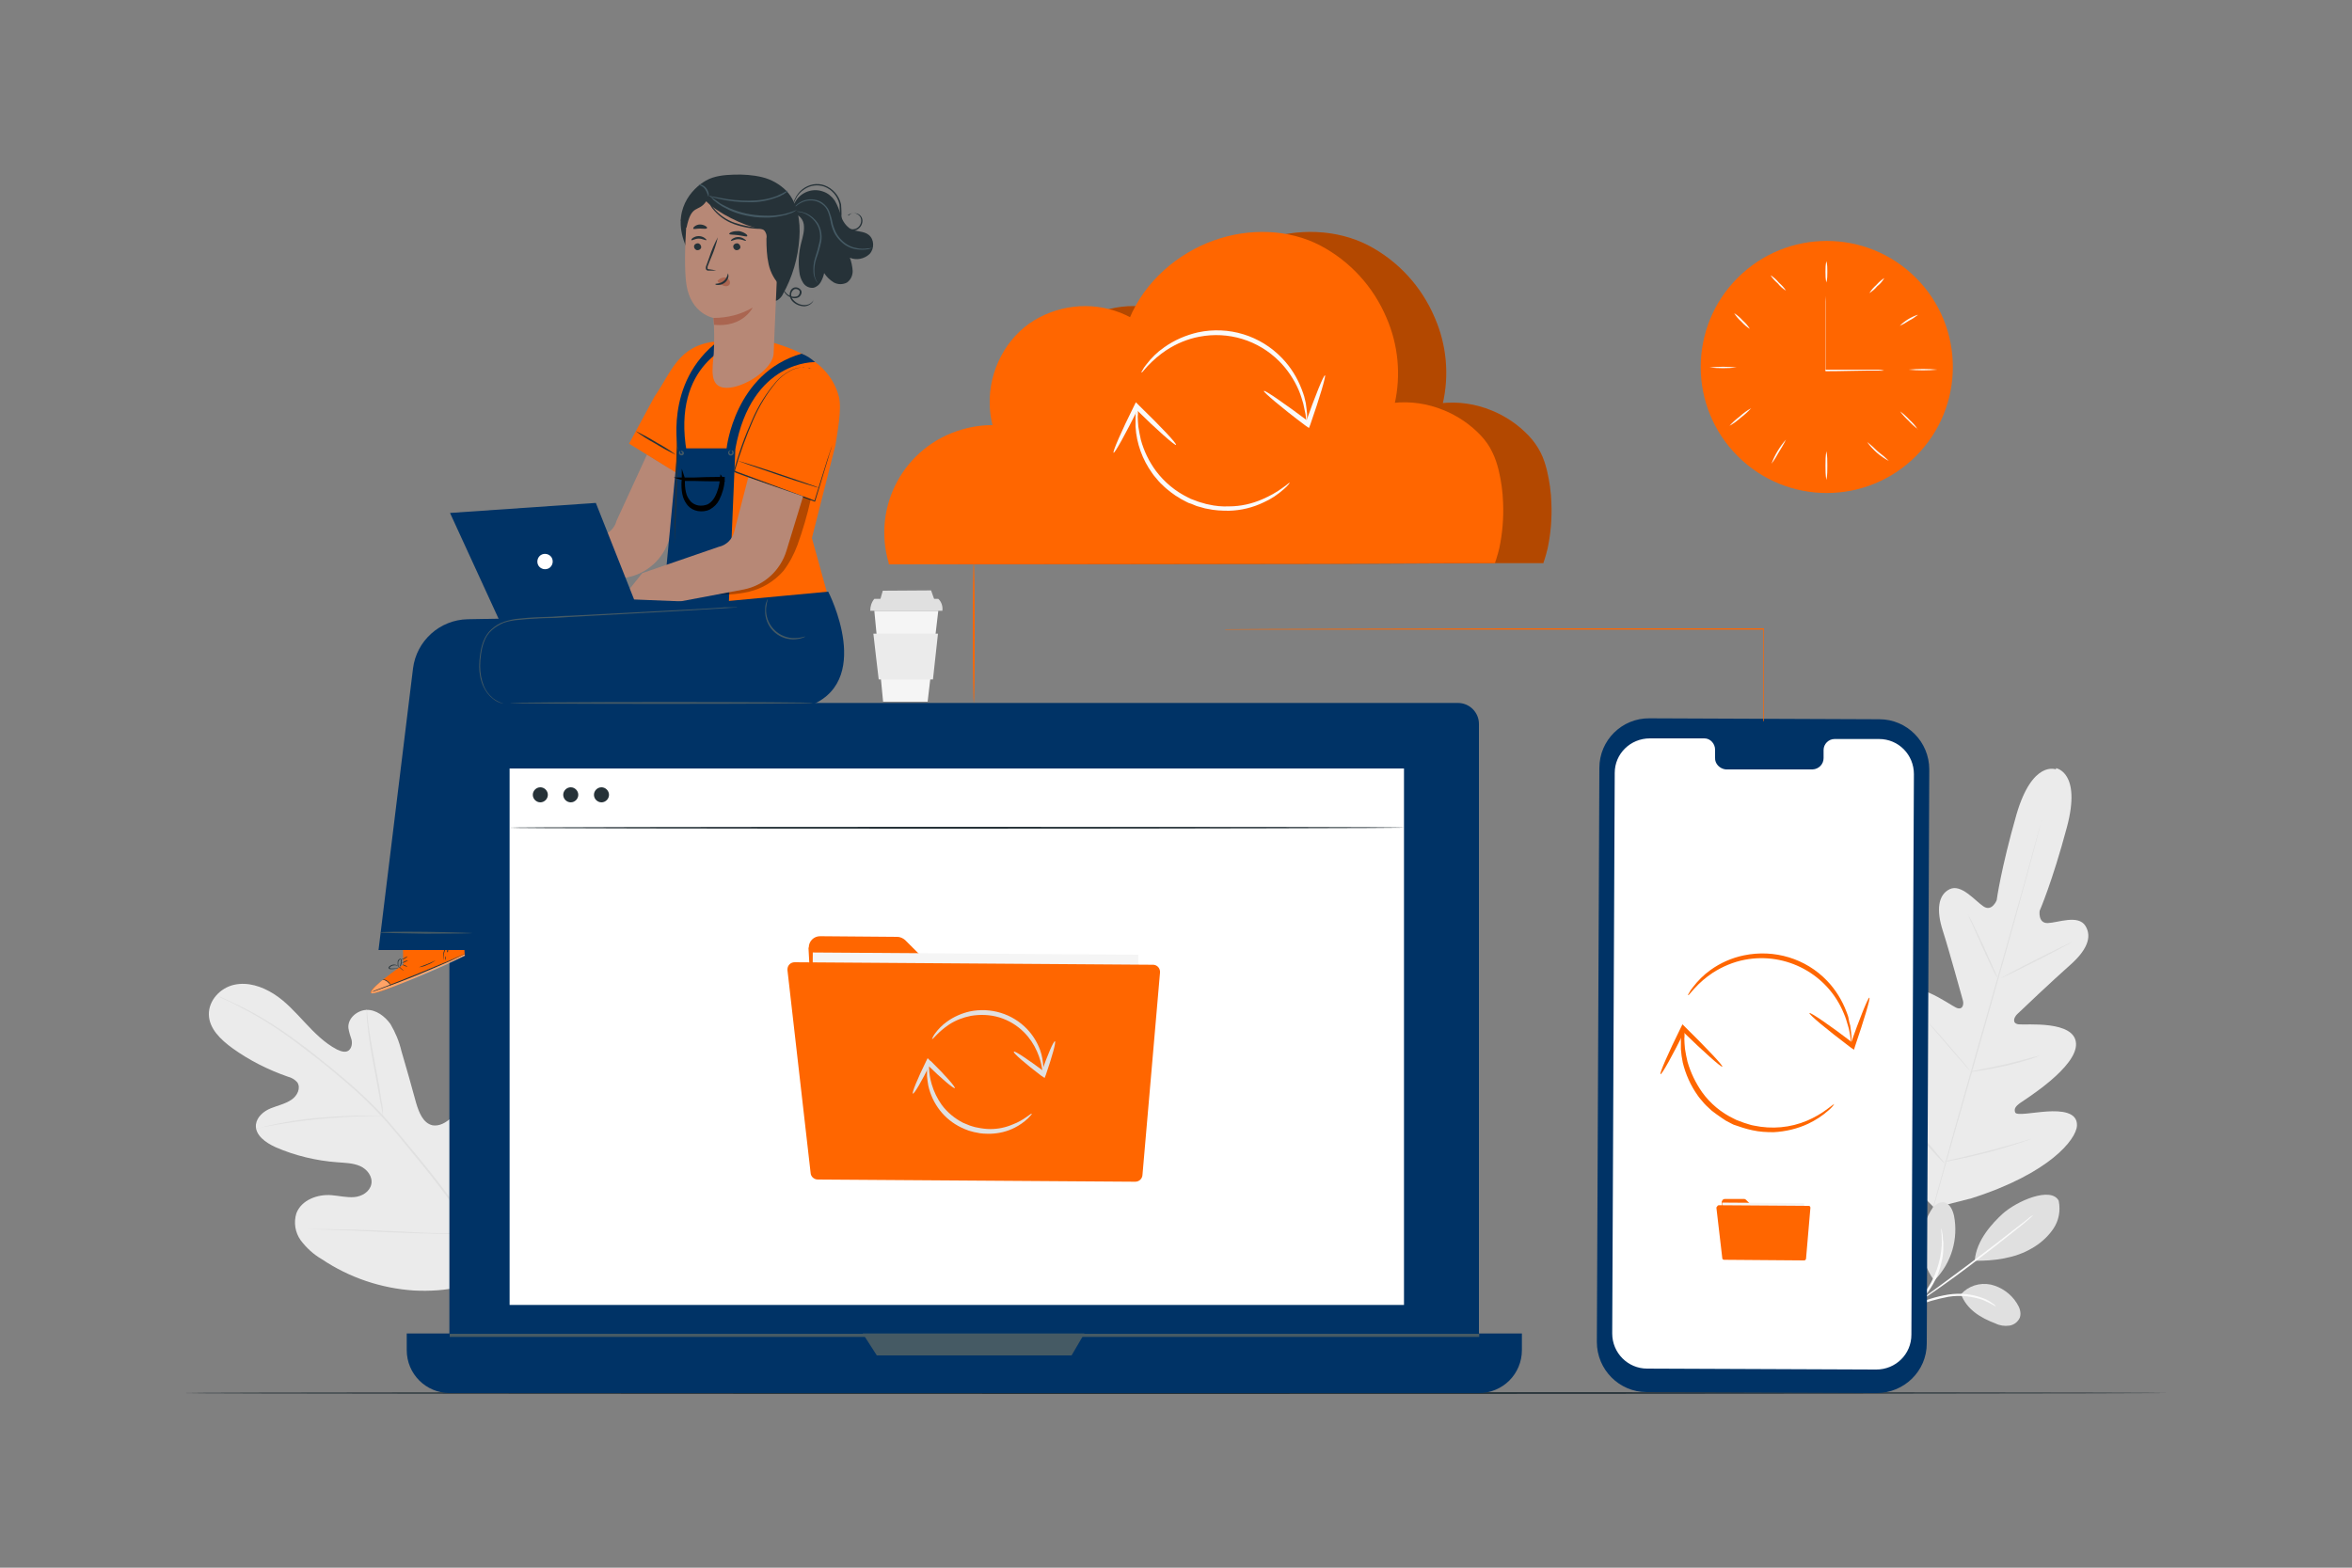 <?xml version="1.0" encoding="UTF-8"?>
<svg id="Layer_1" xmlns="http://www.w3.org/2000/svg" version="1.1" viewBox="0 0 750 500">
  <rect x="0" y="0" width="750" height="500" fill="#808080" stroke="none"/>
  <!-- Generator: Adobe Illustrator 29.1.0, SVG Export Plug-In . SVG Version: 2.1.0 Build 142)  -->
  <defs>
    <style>
      .st0 {
        stroke: #000;
        stroke-miterlimit: 10;
      }

      .st0, .st1 {
        fill: #036;
      }

      .st2 {
        fill: #e0e0e0;
      }

      .st3 {
        fill: #aa6550;
      }

      .st4 {
        fill: #b78876;
      }

      .st5 {
        fill: #ebebeb;
      }

      .st6 {
        fill: #263238;
      }

      .st7 {
        fill: #fff;
      }

      .st8 {
        fill: #f60;
      }

      .st9 {
        fill: #fafafa;
      }

      .st10 {
        opacity: .4;
      }

      .st11 {
        opacity: .3;
      }

      .st12 {
        fill: #f5f5f5;
      }

      .st13 {
        fill: #455a64;
      }
    </style>
  </defs>
  <g id="freepik--background-complete--inject-74">
    <path class="st5" d="M655.6,245.4s-7.5-3.1-12.6,14.4c-5,17.5-6.3,27.3-6.3,27.3,0,0-1.5,3.8-4.2,2s-7.1-7.3-10.8-5.5-4.3,6.7-2.2,13.2,6,20.9,6.4,22.2,0,3.3-2.1,2.4-14.7-10.4-18.8-4.2,4.5,23.4,5.5,25.3.7,2.8-.2,3.5-4.8-2.9-8.5-5.5-8.4-4.9-10.5-1.1-.3,17.6,16.9,37.2l8.6,8.6,11.8-3c24.9-7.9,33.5-18.8,33.7-23.2s-5.1-4.8-9.6-4.5-9.7,1.4-10.1.3,0-1.9,1.7-3.1,18.1-11.4,17.7-18.9-16.1-5.8-18.3-6.1-1.5-2.2-.5-3.2,11.8-11.2,16.9-15.7,7.2-8.8,4.9-12.5-8.8-1-12-.9-2.6-3.9-2.6-3.9c0,0,4-9.1,8.7-26.7s-3.5-18.8-3.5-18.8"/>
    <path class="st2" d="M651.1,261.1s0,.1,0,.4-.2.6-.3,1.1c-.2,1-.6,2.4-1.1,4.2-.9,3.6-2.3,8.9-4.1,15.3-3.5,12.9-8.5,30.8-14.1,50.4s-10.7,37.5-14.3,50.4c-1.8,6.5-3.2,11.7-4.2,15.3-.5,1.8-.9,3.2-1.2,4.1-.1.5-.2.8-.3,1.1v.4c-.1,0-.1-.1,0-.4s.2-.6.3-1.1c.2-1,.6-2.4,1.1-4.2.9-3.6,2.3-8.9,4.1-15.3,3.5-12.9,8.5-30.8,14.1-50.4s10.7-37.5,14.3-50.4c1.8-6.5,3.2-11.7,4.2-15.3l1.2-4.1c.1-.5.2-.8.3-1.1v-.4Z"/>
    <path class="st2" d="M627.5,291.8c.2.2.3.5.5.7.3.5.7,1.2,1.1,2.1.9,1.8,2.1,4.3,3.4,7.1l3.2,7.2,1,2.2c.1.3.3.5.3.8-.2-.2-.3-.5-.5-.7-.3-.5-.7-1.2-1.1-2.1-.9-1.8-2-4.3-3.3-7.1l-3.2-7.2-1-2.2c-.1-.3-.2-.5-.3-.8Z"/>
    <path class="st2" d="M638,312c0-.1,5-2.8,11.3-6s11.5-5.7,11.5-5.6-5,2.8-11.3,6-11.5,5.7-11.5,5.6Z"/>
    <path class="st2" d="M628.1,341.8c.3-.1.6-.2.9-.2l2.4-.5c2-.4,4.8-.9,7.8-1.6s5.8-1.4,7.8-2l2.3-.6c.3,0,.6-.2.9-.2-.3.1-.5.3-.8.4-.5.2-1.3.5-2.3.8-2,.6-4.7,1.4-7.8,2.1s-5.9,1.2-7.9,1.5c-1,.1-1.8.3-2.4.3-.3,0-.6,0-.9,0Z"/>
    <path class="st2" d="M614.5,325.7c.2.2.4.4.6.6.4.4.9,1,1.5,1.6,1.3,1.4,3,3.4,4.9,5.6s3.6,4.2,4.8,5.6c.6.7,1.1,1.3,1.4,1.7s.5.7.5.7c-.2-.2-.4-.4-.6-.6-.4-.4-.9-1-1.5-1.7-1.3-1.4-3-3.4-4.9-5.6s-3.6-4.2-4.8-5.6c-.6-.7-1.1-1.3-1.4-1.8-.2-.2-.3-.4-.5-.7Z"/>
    <path class="st2" d="M602.4,350.9c.3.2.5.5.8.7l2,2.1c1.6,1.8,3.9,4.3,6.3,7.1s4.7,5.3,6.2,7.2l1.8,2.2c.2.3.5.5.6.9-.3-.2-.5-.5-.8-.7l-2-2.1c-1.6-1.8-3.9-4.3-6.3-7.1s-4.7-5.3-6.2-7.2l-1.8-2.2c-.2-.3-.5-.5-.7-.9Z"/>
    <path class="st2" d="M619.9,370.5c.4-.1.7-.2,1.1-.3l3-.7c2.5-.6,6-1.4,9.9-2.4s7.3-2,9.8-2.7l3-.9c.4-.1.7-.2,1.1-.3-.3.2-.7.3-1,.4-.7.2-1.7.6-2.9,1-2.5.8-5.9,1.9-9.8,2.9s-7.4,1.8-9.9,2.3c-1.3.2-2.3.5-3,.6-.4,0-.8.1-1.2.1Z"/>
    <path class="st2" d="M625.3,412.8c2.4-2.7,6-3.8,9.5-3.1,3.4.8,6.4,2.9,8.3,5.9.9,1.4,1.5,3,1,4.6-.6,1.4-1.9,2.4-3.4,2.6-1.5.2-3,0-4.4-.7-4.8-1.8-9.2-4.5-11-9.4"/>
    <path class="st2" d="M617.1,408.1c5.2-5.4,7.4-13,6-20.3-.4-1.8-1.3-3.9-3.1-4.3s-3.5,1.2-4.4,2.8c-4.1,6.9-3.7,15.5,1.1,22"/>
    <path class="st2" d="M656.5,383.1c.6,3.1,0,6.3-1.8,8.9-1.8,2.6-4.2,4.7-6.9,6.2-5.2,3.1-12.1,4-18.1,3.9.5-6.7,5.9-12.2,8.8-14.9,4.6-4.2,15.6-8.9,18-4.2"/>
    <path class="st9" d="M607.7,417.9c.8-.6,1.7-1.1,2.6-1.6,3.4-1.6,7.1-2.8,10.9-3.4,3.8-.6,7.7-.2,11.3,1.2,1.1.4,2.1,1,3,1.7.4.2.7.5.9.9-1.3-.8-2.7-1.5-4.1-2.1-3.5-1.2-7.3-1.6-11-1-3.7.7-7.3,1.7-10.8,3.2"/>
    <path class="st9" d="M607.6,418l4.6-3.3c3.9-2.8,9.2-6.7,15.1-11.1s11.1-8.4,14.9-11.4l4.5-3.5c.5-.5,1.1-.9,1.7-1.2-.5.5-1,1-1.5,1.4-1,.9-2.5,2.1-4.4,3.6-3.7,3-9,7.1-14.8,11.5s-11.3,8.2-15.3,10.9c-2,1.4-3.6,2.4-4.7,3.2"/>
    <path class="st9" d="M619,391.8c.2.4.3.8.3,1.2.1.5.2.9.2,1.4,0,.6.1,1.3.2,1.9,0,1.6,0,3.3-.3,4.9-.4,2-.9,3.9-1.7,5.8-.8,1.8-1.8,3.6-3,5.2-1,1.3-2.1,2.5-3.3,3.6-.5.4-.9.8-1.5,1.2-.4.3-.8.6-1.2.8-.7.4-1,.3-1,.3,1.1-.8,2.2-1.7,3.3-2.7,1.1-1.1,2.2-2.4,3.1-3.7,2.3-3.2,3.8-6.9,4.6-10.8.3-1.6.5-3.2.5-4.8,0-2.7-.3-4.4-.2-4.5Z"/>
    <path class="st5" d="M159.8,403.9c12.2-15.2,9.9-36.2,4-53.9-1-3-1.6-6.2-3.8-8.4s-6-3-8.3-1c-1.9,1.7-2.1,4.6-2.7,7.1-.8,3.3-2.6,6.4-5.1,8.8-1.6,1.5-3.8,2.8-6,2.4-3-.7-4.3-4.1-5.2-7.1-1.5-5.6-3.1-11.1-4.7-16.6-.7-3-1.9-5.9-3.5-8.6-1.8-2.5-4.6-4.6-7.6-4.5s-6.1,2.7-5.8,5.8c.2,1.3.6,2.5,1,3.7.3,1.3,0,2.8-1,3.5s-2.5.2-3.7-.4c-4-2.1-7.2-5.4-10.2-8.6s-6.1-6.7-9.9-9.1-8.3-3.9-12.7-2.9-8.1,5-8,9.5,3.8,8,7.5,10.7c5.4,3.9,11.4,6.9,17.7,9.1,1.2.3,2.2.9,3,1.8,1.2,1.8,0,4.3-1.8,5.5-2,1.4-4.5,1.9-6.7,2.8s-4.4,2.7-4.7,5.2c-.3,3.4,3.2,5.8,6.3,7.2,6.2,2.7,12.9,4.3,19.7,4.8,2.4.2,4.9.2,7.2,1.2s4.1,3.4,3.6,5.8-3,3.9-5.4,4.1-4.8-.4-7.2-.6c-4.5-.4-9.7,1.5-11.3,5.8-.9,2.9-.4,6.1,1.4,8.6,1.8,2.4,4.1,4.5,6.7,6,8.8,5.9,18.9,9.3,29.4,10,10.4.5,19.5-1.2,27.9-7.4"/>
    <path class="st2" d="M69.8,317.9l.4.2,1.1.5c1,.5,2.4,1.1,4.3,2.1,5.2,2.6,10.2,5.6,14.9,8.9,3,2.1,6.2,4.6,9.6,7.2s7,5.6,10.7,8.8c3.9,3.3,7.5,6.8,11,10.6,1.8,1.9,3.5,4,5.3,6.1l5.3,6.5c6.8,8.1,13.1,16.7,19,25.5,4.7,7.3,8.8,14.9,12.1,23,2.2,5.4,4,11,5.2,16.7.4,2,.7,3.6.9,4.7,0,.5.2.9.2,1.2,0,.1,0,.3,0,.4,0-.1,0-.3,0-.4,0-.3,0-.7-.1-1.2-.1-1.1-.4-2.7-.8-4.7-1.2-5.7-2.8-11.4-5-16.8-3.3-8.1-7.3-15.8-12-23.1-5.8-8.9-12.2-17.4-19-25.6l-5.4-6.5c-1.8-2.1-3.5-4.2-5.3-6.2-3.5-3.7-7.2-7.3-11.1-10.6-3.7-3.2-7.3-6.1-10.7-8.8s-6.7-5.1-9.7-7.2c-4.8-3.3-9.8-6.3-15.1-8.8-1.9-.9-3.3-1.5-4.3-2l-1.1-.5c-.1,0-.3,0-.4-.1Z"/>
    <path class="st2" d="M122.1,355.9c0-.5,0-.9,0-1.4,0-.9-.2-2.1-.5-3.7-.4-3.1-1.2-7.3-2.1-12s-1.6-8.9-2-12c-.2-1.5-.3-2.8-.4-3.6,0-.5,0-.9-.2-1.3,0,.4,0,.9,0,1.4,0,.9.1,2.1.3,3.7.3,3.1.9,7.4,1.8,12s1.6,8.8,2.2,12c.3,1.4.5,2.7.7,3.6,0,.5.2.9.3,1.3Z"/>
    <path class="st2" d="M81.8,359.9c.5,0,1.1-.1,1.6-.3,1-.2,2.5-.5,4.3-.8,3.6-.6,8.6-1.4,14.2-1.9s10.6-.8,14.3-.9c1.8,0,3.3,0,4.3,0,.5,0,1.1,0,1.6,0-.5,0-1.1-.1-1.6-.1-1,0-2.5-.1-4.4-.1-3.7,0-8.8.2-14.4.7-4.8.4-9.5,1.1-14.2,2.1-1.8.4-3.3.7-4.2,1-.5.1-1,.3-1.5.5Z"/>
    <path class="st2" d="M151.2,393.5c0-.2.1-.4.1-.5,0-.4.1-1,.2-1.6.2-1.4.5-3.4.7-5.8.6-4.9,1.1-11.7,1.7-19.3s1-14.4,1.5-19.3c.2-2.4.4-4.4.6-5.8v-1.6c.2-.2.2-.4.1-.6,0,.2-.1.4-.1.5,0,.4-.1.9-.2,1.6-.2,1.4-.5,3.4-.7,5.8-.6,4.9-1.1,11.7-1.6,19.3s-1,14.4-1.5,19.3l-.6,5.8c0,.6-.1,1.2-.1,1.6,0,.2,0,.4,0,.6Z"/>
    <path class="st2" d="M95.6,392c.2,0,.4,0,.6,0h1.6c0,0,6,.2,6,.2,5,.1,12,.4,19.6.8,7.6.3,14.6.5,19.7.6h7.6c.2,0,.4,0,.6,0-.2,0-.4,0-.6,0h-1.6c0,0-5.9-.2-5.9-.2-5-.1-12-.4-19.7-.8s-14.6-.5-19.7-.6h-7.6c-.2,0-.4,0-.6,0Z"/>
    <polygon class="st12" points="278.8 194.8 281.6 223.8 295.8 223.8 299.2 194.8 278.8 194.8"/>
    <path class="st2" d="M278.8,191c-.9,1.1-1.3,2.4-1.3,3.8h23c.2-1.4-.3-2.9-1.3-3.8h-20.3Z"/>
    <polygon class="st2" points="281.5 188.4 280.7 191.2 298 191.4 296.9 188.3 281.5 188.4"/>
    <path class="st5" d="M278.5,202.1c0,.3,1.7,14.6,1.7,14.6h17.3l1.6-14.6h-20.6Z"/>
  </g>
  <g id="freepik--Floor--inject-74">
    <path class="st6" d="M691.5,444.3c0,.1-141.7.3-316.5.3s-316.5-.1-316.5-.3,141.7-.3,316.5-.3,316.5.1,316.5.3Z"/>
  </g>
  <g id="freepik--Clock--inject-74">
    <circle class="st8" cx="582.5" cy="117" r="40.2" transform="translate(87.9 446.2) rotate(-45)"/>
    <path class="st9" d="M600.8,118.2c-.5,0-.9.1-1.4,0h-3.9c-3.3,0-8,.2-13.2.2h-.2v-2.9c0-5.8,0-11.1,0-14.9,0-1.8,0-3.4,0-4.5,0-.6,0-1.1,0-1.7,0,.5.1,1.1.1,1.7,0,1.2,0,2.7,0,4.5,0,3.8,0,9.1,0,14.9v2.6l-.3-.2c5.2,0,9.8,0,13.2,0h3.9c.5,0,.9.1,1.4.2Z"/>
    <path class="st9" d="M582.4,83.3c.3,1.1.3,2.2.3,3.4,0,1.1,0,2.3-.3,3.4-.3-1.1-.3-2.2-.3-3.4,0-1.1,0-2.3.3-3.4Z"/>
    <path class="st9" d="M600.8,88.8c-.6,1-1.3,1.8-2.2,2.5-.7.9-1.6,1.6-2.5,2.2.6-1,1.3-1.8,2.2-2.6.7-.8,1.6-1.6,2.5-2.2Z"/>
    <path class="st9" d="M611.5,100.5c-.9.7-1.8,1.3-2.8,1.8-.9.6-1.9,1.2-2.9,1.6,1.6-1.6,3.6-2.8,5.7-3.5Z"/>
    <path class="st9" d="M617.8,117.9c-3.1.3-6.2.3-9.2,0,3.1-.3,6.2-.3,9.2,0Z"/>
    <path class="st9" d="M553.8,117.2c-2.9.3-5.8.3-8.7,0,2.9-.3,5.8-.3,8.7,0Z"/>
    <path class="st9" d="M558.4,130.2c-1,1.1-2.1,2.1-3.3,3-1.1,1-2.3,1.9-3.6,2.6,1-1.1,2.1-2.1,3.3-3,1.1-1,2.3-1.9,3.6-2.6Z"/>
    <path class="st9" d="M569.5,140.2c-.6,1.3-1.4,2.6-2.2,3.9-.7,1.3-1.5,2.6-2.4,3.8,1-2.8,2.6-5.4,4.6-7.7h0Z"/>
    <path class="st9" d="M582.4,153.1c-.3-1.5-.3-3.1-.3-4.6,0-1.5,0-3.1.3-4.6.3,1.5.3,3.1.3,4.6,0,1.5,0,3.1-.3,4.6Z"/>
    <path class="st9" d="M602.3,147c-2.7-1.4-5.1-3.5-6.9-6,1.2.9,2.3,1.9,3.4,3,1.2.9,2.4,1.9,3.5,3Z"/>
    <path class="st9" d="M611.6,136.9c-1.1-.8-2.1-1.7-3-2.7-1-.9-1.9-1.9-2.7-3,1.1.8,2.1,1.7,3,2.7,1,.9,1.9,1.9,2.6,3Z"/>
    <path class="st9" d="M558,104.9c-1-.6-1.9-1.4-2.7-2.3-.9-.8-1.7-1.7-2.3-2.7,1,.6,1.9,1.4,2.7,2.3.9.8,1.7,1.7,2.3,2.7Z"/>
    <path class="st9" d="M569.5,92.7c-1-.6-1.9-1.4-2.6-2.3-.9-.8-1.7-1.6-2.3-2.6,1,.6,1.9,1.4,2.6,2.3.9.8,1.7,1.6,2.3,2.6Z"/>
  </g>
  <g id="freepik--Mobile--inject-74">
    <path class="st1" d="M598.4,444.3l-73.3-.3c-8.8,0-15.9-7.2-15.9-16,0,0,0,0,0,0l.8-183.1c0-8.8,7.2-15.9,16-15.8l73.3.3c8.8,0,15.9,7.2,15.9,16,0,0,0,0,0,0l-.8,183.1c0,8.8-7.2,15.8-16,15.8Z"/>
    <path class="st7" d="M599.2,235.7h-14.2c-1.9,0-3.5,1.6-3.5,3.5v2.6c0,1.9-1.5,3.5-3.5,3.6h-27.7c-1.9-.2-3.5-1.8-3.4-3.7v-2.6c0-1.9-1.5-3.6-3.4-3.6h-17.4c-6.2,0-11.2,4.9-11.2,11,0,0,0,0,0,0l-.8,178.8c0,6.2,5,11.2,11.1,11.2l73.1.3c6.2,0,11.2-4.9,11.2-11.1,0,0,0,0,0,0l.8-178.8c0-6.2-4.9-11.2-11.1-11.2h0Z"/>
    <path class="st8" d="M549,383.2l.7,13.3c0,.5.4.9.9.9l23.9.2c.5,0,.9-.4.9-.9,0,0,0,0,0,0v-10.3c0-.5-.3-.9-.8-.9h-14.7c-.2,0-.5-.1-.6-.3l-2.5-2.5c-.2-.2-.4-.3-.6-.3h-6.2c-.5,0-.9.4-.9.8,0,0,0,0,0,0Z"/>
    <rect class="st12" x="554.6" y="378.5" width="15.6" height="26.1" transform="translate(166.7 951.1) rotate(-89.6)"/>
    <path class="st8" d="M547.3,385l1.9,16.3c0,.3.3.5.6.5l25.5.2c.3,0,.5-.2.6-.5l1.4-16.3c0-.3-.2-.6-.5-.6,0,0,0,0,0,0l-28.7-.2c-.3,0-.6.3-.6.6,0,0,0,0,0,0Z"/>
    <path class="st8" d="M590.5,333.2c-.3-.9-.4-1.9-.5-2.8-.2-.9-.3-2-.7-3.2l-.6-2c-.2-.7-.5-1.4-.8-2.1-5.1-12.4-18.3-19.5-31.5-17-3.7.7-7.2,2.2-10.3,4.2-2.1,1.4-4.1,3.1-5.8,5-.6.7-1.1,1.2-1.4,1.6s-.5.5-.6.5,0-.3.3-.7c.3-.6.7-1.2,1.2-1.8,1.6-2.1,3.5-4,5.6-5.5,3.2-2.3,6.8-3.9,10.7-4.7,9.7-2,19.7,1,26.5,8.1,2.7,2.8,4.8,6.2,6.2,9.9.3.8.6,1.5.7,2.3s.3,1.4.5,2.1c.2,1.3.3,2.4.4,3.4,0,1,0,1.9-.2,2.9Z"/>
    <path class="st8" d="M577,323.1c.3-.3,6.5,3.9,13.8,9.5l.4.3-1.2.4c3-8.5,5.7-15.2,6.1-15.1s-1.7,7.1-4.6,15.6l-.3,1-.9-.6-.4-.3c-7.4-5.6-13.2-10.4-12.9-10.8Z"/>
    <path class="st8" d="M537,328.5c.2.9.2,1.8.1,2.8,0,.9.1,2,.2,3.2.2,1.4.5,2.8.8,4.1,1,3.5,2.6,6.8,4.7,9.8,2.6,3.6,6.1,6.5,10.1,8.4l.8.4.8.3,1.6.6c.5.2,1.1.3,1.6.5.5.2,1.1.3,1.6.4,5.7,1.2,11.6.7,17-1.6,2.3-1,4.4-2.2,6.4-3.7.7-.5,1.2-.9,1.6-1.2s.6-.4.6-.4-.1.2-.4.6c-.4.5-.9,1-1.5,1.5-1.9,1.7-4.1,3.1-6.4,4.2-3.4,1.6-7.2,2.5-11,2.7-2.3,0-4.5-.1-6.7-.6-.6-.1-1.2-.3-1.7-.4-.6-.2-1.2-.3-1.7-.5l-1.8-.6-.9-.3-.8-.4-1.7-.9c-.5-.3-1-.7-1.5-1-1-.7-2-1.4-2.9-2.1-.5-.4-.8-.8-1.3-1.2s-.8-.8-1.2-1.2l-1.1-1.3-.5-.6-.5-.7c-2.2-3.1-3.8-6.7-4.7-10.4-.3-1.4-.5-2.9-.6-4.3v-3.3c0-.9.3-1.9.6-2.8Z"/>
    <path class="st8" d="M549.2,340.2c-.3.3-5.9-4.7-12.6-11.2l-.4-.4,1.2-.2c-4,8.1-7.5,14.4-7.9,14.2s2.5-6.8,6.5-14.9l.5-1,.8.8.4.4c6.6,6.5,11.8,12,11.5,12.3Z"/>
  </g>
  <g id="freepik--Computer--inject-74">
    <path class="st1" d="M151.1,224.2h313.8c3.7,0,6.7,3,6.7,6.7v195.8c0,8-6.5,14.6-14.6,14.6H157.9c-8,0-14.6-6.5-14.6-14.6h0v-194.8c0-4.3,3.5-7.8,7.7-7.8h0Z"/>
    <path class="st1" d="M129.6,425.3h355.7v5.3c0,7.6-6.1,13.7-13.7,13.7H143.4c-7.6,0-13.7-6.1-13.7-13.7h0v-5.3h0Z"/>
    <rect class="st1" x="152.2" y="232.9" width="309.8" height="183.3"/>
    <polygon class="st13" points="275.1 425.3 279.6 432.3 341.7 432.3 345.8 425.3 275.1 425.3"/>
    <rect class="st7" x="162.5" y="245.1" width="285.2" height="171.1"/>
    <path class="st6" d="M174.7,253.5c0,1.3-1.1,2.4-2.4,2.4s-2.4-1.1-2.4-2.4,1.1-2.4,2.4-2.4c0,0,0,0,0,0,1.3,0,2.4,1.1,2.4,2.4Z"/>
    <path class="st6" d="M184.4,253.5c0,1.3-1.1,2.4-2.4,2.4s-2.4-1.1-2.4-2.4,1.1-2.4,2.4-2.4h0c1.3,0,2.4,1.1,2.4,2.4Z"/>
    <path class="st6" d="M194.2,253.5c0,1.3-1.1,2.4-2.4,2.4s-2.4-1.1-2.4-2.4,1.1-2.4,2.4-2.4c0,0,0,0,0,0,1.3,0,2.4,1.1,2.4,2.4Z"/>
    <path class="st6" d="M447.7,264c0,.1-63.9.3-142.6.3s-142.6-.1-142.6-.3,63.8-.3,142.6-.3,142.6,0,142.6.3Z"/>
    <rect class="st13" x="143.4" y="425.4" width="328.3" height="1"/>
    <path class="st8" d="M257.8,302.2l2.9,52.8c.1,1.9,1.6,3.4,3.5,3.4l95,.7c2,0,3.6-1.6,3.6-3.5l.3-41.1c0-2-1.6-3.6-3.5-3.6,0,0,0,0,0,0h-58.4c-.9,0-1.8-.4-2.5-1l-10.1-10.1c-.7-.6-1.6-1-2.5-1l-24.6-.2c-2,0-3.6,1.6-3.6,3.6,0,0,0,0,0,.1Z"/>
    <rect class="st12" x="280" y="283.3" width="62" height="103.8" transform="translate(-26.5 643.8) rotate(-89.6)"/>
    <path class="st8" d="M251.1,309.4l7.4,64.8c.1,1.1,1.1,2,2.3,2l101.2.7c1.2,0,2.2-.9,2.3-2.1l5.6-64.6c.1-1.3-.8-2.4-2.1-2.5,0,0-.1,0-.2,0l-114.2-.8c-1.3,0-2.3,1-2.3,2.3,0,.1,0,.2,0,.3Z"/>
    <path class="st2" d="M332.6,342.3c-.3,0-.1-2.8-1.9-6.9-1-2.3-2.4-4.4-4.2-6.2-2.2-2.2-4.9-3.8-7.8-4.7-3-.9-6.1-1-9.1-.5-2.5.5-4.9,1.4-7,2.8-3.6,2.4-5.1,4.8-5.4,4.6,0,0,.2-.7.9-1.7,1.1-1.5,2.4-2.8,3.8-3.8,2.2-1.6,4.7-2.7,7.3-3.3,6.7-1.4,13.6.7,18.3,5.6,1.9,2,3.3,4.3,4.2,6.8.6,1.7.9,3.5,1,5.3,0,1.3,0,2-.2,2Z"/>
    <path class="st2" d="M323.3,335.4c.3-.3,4.5,2.5,9.6,6.3l.3.2-1.2.4c2-5.8,4-10.4,4.4-10.2s-.9,4.9-2.9,10.7l-.4,1-.9-.6-.3-.2c-5-3.8-8.9-7.2-8.6-7.5Z"/>
    <path class="st2" d="M296.1,339c.3,0-.2,2.8,1,6.8.7,2.4,1.8,4.6,3.2,6.6,1.8,2.4,4.1,4.3,6.8,5.7.7.3,1.4.6,2.2.9.7.2,1.5.5,2.2.6,1.4.3,2.9.5,4.3.5,2.5,0,4.9-.5,7.2-1.5,1.6-.6,3-1.4,4.4-2.4,1-.7,1.5-1.1,1.6-1s-.3.6-1.2,1.5c-1.3,1.2-2.7,2.2-4.3,3-2.4,1.2-4.9,1.8-7.6,1.9-1.6,0-3.1,0-4.6-.4-.8-.1-1.6-.4-2.4-.6-.8-.3-1.6-.6-2.4-1-5.4-2.6-9.2-7.5-10.5-13.4-.2-1-.3-2-.4-3,0-.9,0-1.6,0-2.2.2-1.2.3-1.9.4-1.9Z"/>
    <path class="st2" d="M304.4,347c-.3.3-4.2-3-8.7-7.4l-.2-.2,1.2-.2c-2.7,5.5-5.2,9.8-5.6,9.6s1.5-4.8,4.2-10.3l.5-1,.8.8.3.2c4.5,4.4,7.9,8.3,7.6,8.6Z"/>
  </g>
  <g id="freepik--Character--inject-74">
    <path class="st4" d="M218.2,156.9l-4.8,15.1c-1.9,6.3-7.1,11-13.6,12.2l-32.4,6.1-8.8-.3,8.8-10.9,24.3-8.3c2.4-.5,4.3-2.3,4.9-4.7l9.7-21.1,12.3,7.5-.4,4.3Z"/>
    <path class="st13" d="M265.9,142c-.5,2.4-7.3,19.4-7.3,19.4,0,0-26.7-9-26.3-10.4.3-1.1,5.4-18.2,11.6-27.7,2.3-3.7,6.3-6.1,10.7-6.4,1.2,0,3.8,1.2,4.5,1.6,5.6,3.2,10.4,5.3,6.9,23.4Z"/>
    <path class="st8" d="M228.3,108.9c-12.1,1.3-14,9.5-19.6,17.6l-8.1,15,14.9,9.2-.5,23-7.1,22,56.2-5.3-5.2-18.8,7.5-29.6c.6-4,2.1-11.5,1.1-15.5-3.3-12.4-16.2-16-25-18.3-1.8-.5-10.6-.4-12.2,0"/>
    <path class="st6" d="M265.4,141.8c0,.1,0,.2-.1.3,0,.2-.2.6-.3.9l-1.2,3.6c-1,3.2-2.4,7.7-4.1,13.1h.2c0,0-25-9.3-25-9.3l-.6-.3v.2c1.6-5.6,3.6-11.1,5.9-16.4,1.9-4.4,4.4-8.5,7.4-12.1,1.2-1.4,2.6-2.5,4.2-3.4,1.2-.7,2.5-1.1,3.9-1.2.3,0,.5,0,.8,0h.7c.2,0,.4,0,.6.1h.5c0,.1.7.3.7.3h.2c0,0-.1,0-.2,0l-.6-.2h-.5c-.2-.2-.4-.2-.6-.2h-.7c-.3-.1-.5-.1-.8,0-1.4,0-2.8.4-4,1.1-1.6.9-3.1,2-4.3,3.4-3.1,3.6-5.7,7.7-7.6,12.1-2.4,5.3-4.4,10.8-5.9,16.5h0c0,.1.1.2.1.2l.6.3c9.4,3.5,18.1,6.6,25.1,9.2h.1c0,0,0,0,0,0l4-13.2c.5-1.6.8-2.8,1.1-3.6.1-.4.2-.7.3-1,0,0,0-.2.1-.3Z"/>
    <path class="st6" d="M235.3,147c0,0,5.8,2.1,12.9,4.5s13,4.2,13,4.1-5.8-2.1-12.9-4.5-13-4.2-13-4.1Z"/>
    <polygon class="st1" points="232.3 195 234.5 143 216.1 143 210.9 197.8 232.3 195"/>
    <g class="st11">
      <path d="M258.5,159.4c-1.1,4.9-2.5,9.7-4.2,14.4-1.1,3-2.6,5.8-4.5,8.3-2.9,3.3-6.7,5.6-10.9,6.6-4.2,1-8.6,1.2-12.9.6l21.4-12.1,5.7-19.8,5.4,1.8Z"/>
    </g>
    <path class="st4" d="M256.1,158.3l-5.3,17.3c-1.9,6.3-7.1,11.1-13.6,12.4l-32.4,6.1-8.8-.3,8.8-11,24.4-8.4c2.4-.5,4.3-2.4,4.9-4.7l4.5-17.4,17.5,6Z"/>
    <path class="st6" d="M215,173.1c.1-.5.2-1.1.2-1.6,0-1.1.1-2.6.2-4.5.2-3.8.4-9,.5-14.7s.3-11,.4-14.7v-4.5c0-.5,0-1.1,0-1.6,0,.5-.1,1.1-.1,1.6,0,1.1-.1,2.6-.2,4.5-.2,3.8-.4,9-.5,14.7s-.3,11-.4,14.7c0,1.8,0,3.3,0,4.5,0,.5,0,1.1,0,1.6Z"/>
    <path class="st6" d="M202.7,137.5c2,1.5,4.1,2.8,6.3,4,2.1,1.3,4.3,2.5,6.6,3.6-2-1.5-4.1-2.8-6.3-4-2.1-1.3-4.3-2.5-6.6-3.6Z"/>
    <path class="st8" d="M128.6,307.6l-.2-9.9,19-6.7.8,13.8-1.1.5c-4.8,2.2-24.4,11.1-28.1,11.5-4.1.4,9.5-9.1,9.5-9.1Z"/>
    <g class="st10">
      <path class="st7" d="M122.1,312.5s-4.6,3.7-3.6,4.3,21.2-7.6,29.8-12l-.2-.4-23.4,9.8s-1.4-2-2.5-1.6Z"/>
    </g>
    <path class="st6" d="M148.3,304.2l-.3.2-.9.4-3.1,1.5c-2.7,1.2-6.4,2.8-10.5,4.5s-7.9,3.1-10.7,4.1l-3.3,1.2-.9.3c-.1,0-.2,0-.3,0h.3c0-.1.9-.5.9-.5l3.2-1.2c2.7-1,6.5-2.5,10.6-4.2s7.9-3.3,10.6-4.4l3.2-1.4.9-.4c0,0,.2,0,.3-.1Z"/>
    <path class="st6" d="M124.7,314.4c-.4-.5-.8-.9-1.2-1.3-.5-.3-1-.6-1.6-.8.6,0,1.2.2,1.7.6.5.3.9.9,1.1,1.5Z"/>
    <path class="st6" d="M128.8,309.6s-.4-.1-.8-.5-.7-.6-.7-.6.4.1.8.5.7.6.7.6Z"/>
    <path class="st6" d="M129.9,308.3c0,0-.4,0-.8-.2s-.7-.3-.7-.4.4,0,.8.2.7.3.7.4Z"/>
    <path class="st6" d="M130.1,306.3c0,0-.4.3-.9.5-.3.2-.6.3-1,.3.3-.2.6-.4.9-.5.3-.2.6-.3,1-.3Z"/>
    <path class="st6" d="M130,305s-.3.4-.9.7c-.3.2-.7.3-1.1.3,0,0,.5-.2,1-.5.3-.2.7-.4,1-.5Z"/>
    <path class="st6" d="M127.6,308.4c-.4.2-.7.4-1.1.5-.4.1-.9.2-1.3.2-.3,0-.5,0-.8,0-.2,0-.3-.1-.4-.2-.1-.2-.1-.4,0-.5.7-.8,1.9-1,2.8-.4.3.2.5.4.7.6,0,0,.1.2.2.3-.3-.3-.6-.6-.9-.8-.4-.2-.8-.3-1.2-.2-.5,0-1,.3-1.3.6-.1.2,0,.4.3.4.2,0,.5,0,.8,0,.4,0,.9,0,1.3-.2.7-.1,1.2-.3,1.2-.3Z"/>
    <path class="st6" d="M127.3,308.5c-.2-.2-.4-.4-.5-.7,0-.3,0-.7,0-1,0-.4.3-.8.7-1,.3,0,.5.1.6.4,0,.2,0,.4,0,.6,0,.3-.1.6-.2.9,0,.3-.3.5-.5.7,0,0,.2-.3.3-.8,0-.3.2-.6.2-.9,0-.3,0-.8-.3-.7s-.5.5-.6.8c0,.3,0,.6,0,.9,0,.3.1.6.3.9Z"/>
    <path class="st6" d="M145.9,299.5s-.5.2-1.3.6c-1,.5-1.8,1.4-2.4,2.3-.5,1-.8,2.1-.8,3.2,0,.9.2,1.4.2,1.4s0-.1-.1-.4c0-.3-.2-.7-.2-1-.2-2.4,1.1-4.7,3.2-5.7.3-.2.7-.3,1-.4.1,0,.2,0,.4,0Z"/>
    <path class="st6" d="M141.1,293c1.1,2.3,2.1,4.8,3,7.2-.6-1.2-1.2-2.4-1.6-3.6-.5-1.2-1-2.4-1.4-3.6Z"/>
    <path class="st6" d="M138.8,306.4c-.8.5-1.6,1-2.5,1.3-.8.4-1.7.7-2.7.8,0,0,1.2-.5,2.6-1s2.5-1.2,2.6-1.1Z"/>
    <path class="st6" d="M142.2,305c0,0,0,.3,0,.6v.6s-.2-.2-.2-.6.1-.6.2-.6Z"/>
    <path class="st6" d="M142.9,302.8c0,0,0,.3,0,.5s-.2.5-.3.4,0-.2,0-.5.2-.5.3-.4Z"/>
    <path class="st6" d="M144.5,301.3c0,0-.2.2-.4.4s-.4.4-.4.4,0-.3.3-.6.6-.2.6-.2Z"/>
    <path class="st6" d="M145.6,300.4c0,0,0,.2-.1.3s-.3.2-.3.1,0-.2.1-.3.3-.2.3-.1Z"/>
    <path class="st1" d="M204.8,196.5l-55.7,1c-8.9.2-16.3,6.9-17.4,15.7l-11,89.8h30.3l9.2-77.6h43.9l.8-28.9Z"/>
    <path class="st13" d="M121,297.4c0,.1,6.6.3,14.8.4,8.2,0,14.7-.1,14.8-.2.9,0-6.6-.3-14.8-.4s-14.8,0-14.8.2Z"/>
    <path class="st1" d="M257.1,225.5c22.2-7.4,7-36.8,7-36.8l-97.2,9.1c-7.8,0-14.1,6.2-14.2,14,0,0,0,0,0,0h0c0,7.8,6.3,14.1,14,14.1,0,0,0,0,0,0l90.3-.5"/>
    <polygon class="st1" points="227.4 194.3 227.1 192.2 202.2 191.2 190 160.4 143.5 163.6 159.2 197.8 227.4 194.3"/>
    <path class="st7" d="M171.7,180.4c.7,1.1,2.2,1.5,3.4.8,1.1-.7,1.5-2.2.8-3.4-.7-1.1-2.2-1.5-3.4-.8,0,0,0,0,0,0-1.1.7-1.5,2.2-.8,3.4Z"/>
    <path class="st13" d="M235.4,193.7c0,0-.2,0-.3,0h-4c0,.1-11.5.7-11.5.7l-38,2c-1.9,0-3.7.2-5.5.3s-3.6.1-5.4.2-3.5.2-5.1.4c-1.7.1-3.3.5-4.9,1-1.5.5-2.9,1.4-4.1,2.5-1.1,1-1.9,2.3-2.5,3.8-.5,1.3-.8,2.7-1,4.1-.2,1.3-.3,2.6-.3,3.8,0,2.2.4,4.4,1.3,6.4.7,1.5,1.7,2.9,3,3.9.8.7,1.8,1.2,2.8,1.5.7.2.7.1,0-.1-1-.4-1.9-.9-2.7-1.5-1.3-1.1-2.3-2.4-2.9-3.9-.8-2-1.2-4.2-1.2-6.4,0-1.3.1-2.5.3-3.8.2-1.4.5-2.7,1-4,.5-1.4,1.3-2.6,2.4-3.6,1.1-1,2.5-1.8,3.9-2.4,1.5-.5,3.2-.8,4.8-.9,1.7-.2,3.4-.3,5.1-.4s3.5-.2,5.3-.2,3.6-.2,5.5-.3l38-2.1,11.5-.7,3.1-.2h.8c0,0,.3-.1.3-.1Z"/>
    <path class="st1" d="M231.7,143s2.5-24,23.9-30.2c1.6.6,3,1.5,4.3,2.7,0,0-20.2-.8-25.4,27.6h-2.8Z"/>
    <path class="st1" d="M216.3,144.2s-4.9-22.2,13-35.6c1.7,0,3.4.3,5,1,0,0-20.3,6.2-15.3,34.7h-2.7Z"/>
    <path class="st6" d="M253,65.6c1.4-3.9,5.7-5.9,9.5-4.5,1.5.5,2.8,1.6,3.7,2.9.9,1.5,1.5,3.2,2,4.9.5,1.7,1.6,3.2,3,4.1,1.8,1,4.2.6,5.8,1.9,1.8,1.4,1.9,4.4.3,6.1-1.7,1.6-4.2,2.1-6.3,1.2.5,1.3.8,2.8.9,4.2,0,1.5-.6,2.8-1.8,3.7-1.3.7-2.9.7-4.2,0-1.3-.8-2.3-1.8-3.1-3-.2,1-.6,2-1.1,2.9-.5.9-1.4,1.6-2.4,1.8-1.3.1-2.5-.5-3.2-1.6-.7-1.1-1.1-2.3-1.2-3.5-.4-3.1-.2-6.3.6-9.3.5-1.9,1.1-3.9.8-5.9s-2.3-3.8-4.2-3.2"/>
    <path class="st13" d="M278.1,79s-.1,0-.3.2c-.3.1-.7.2-1,.3-1.2.2-2.5.2-3.8,0-1.9-.3-3.6-1.2-5-2.6-.8-.8-1.5-1.7-2-2.7-.5-1.1-.9-2.2-1.1-3.4-.2-1.1-.5-2.3-.9-3.3-.4-1-1-1.8-1.9-2.4-1.5-1.1-3.3-1.4-5.1-1-1.2.3-2.3.9-3.2,1.7-.6.6-.9,1-1,1,0-.1.1-.2.2-.3.2-.3.4-.6.6-.8.9-.9,2-1.6,3.2-1.9,1.9-.5,3.9-.2,5.5.9.9.7,1.7,1.6,2.1,2.6.4,1.1.8,2.3,1,3.4.2,1.1.6,2.2,1.1,3.3.5,1,1.1,1.8,1.9,2.6,1.3,1.3,2.9,2.2,4.7,2.5,1.2.3,2.4.3,3.7.1.9,0,1.3-.2,1.3-.2Z"/>
    <path class="st13" d="M261.3,90.8s-.1,0-.2-.2c-.2-.2-.4-.4-.6-.6-.6-.9-1-1.9-1.1-3-.1-1.6,0-3.2.5-4.7.6-1.8,1.1-3.6,1.5-5.5.3-1.9,0-3.8-1-5.4-.8-1.3-2-2.4-3.4-3.1-.9-.5-2-.7-3-.8-.4,0-.8,0-1.1,0,.4-.1.8-.2,1.2-.1,1.1,0,2.1.3,3.1.7,1.5.7,2.7,1.8,3.6,3.1,1,1.7,1.4,3.7,1.1,5.7-.4,1.9-.9,3.8-1.6,5.6-.5,1.5-.7,3-.6,4.6,0,1,.4,2.1.9,2.9.4.6.7.9.7.9Z"/>
    <path class="st6" d="M218.8,78.7c-5-11.5,1.9-18.6,6.3-21.1,2.6-1.5,5.8-1.8,8.9-1.9,3-.1,6.1.1,9,.8,2.9.7,5.6,2.2,7.8,4.4,3.6,3.9,4.5,9.7,4.1,15-.4,6.3-2.2,12.5-5.3,18-.3.7-.9,1.3-1.6,1.8-.7.4-1.6.3-2.2-.4"/>
    <path class="st4" d="M245.7,65.2c1.7.2,2.9,1.6,2.9,3.3h0l-1.9,44c0,5.2-9.5,11.3-15.1,11.2h0c-5.6-.1-4.4-6.1-4-11,.2-3.8.2-7.5-.1-11.3,0,0-7.1-1.2-8.6-10.5-.7-4.6-.5-12.2-.1-18.3.3-5.4,5-9.5,10.4-9.1.1,0,.3,0,.4,0l16,1.7Z"/>
    <path class="st6" d="M221.3,78.6c0,.6.5,1.2,1.1,1.2.6,0,1.2-.4,1.2-1,0,0,0,0,0,0,0-.6-.5-1.2-1.1-1.2-.6,0-1.2.4-1.2,1.1,0,0,0,0,0,0Z"/>
    <path class="st6" d="M220.5,76.6c.1.2,1.1-.5,2.3-.5s2.2.6,2.4.5,0-.3-.5-.7c-.6-.4-1.2-.6-1.9-.6-.7,0-1.3.2-1.9.6-.4.3-.5.6-.4.7Z"/>
    <path class="st6" d="M233.8,78.6c0,.6.5,1.2,1.1,1.2.6,0,1.2-.4,1.2-1,0,0,0,0,0,0,0-.6-.5-1.2-1.1-1.2-.6,0-1.2.4-1.2,1.1,0,0,0,0,0,0Z"/>
    <path class="st6" d="M233.1,76.8c.1.2,1.1-.5,2.3-.5s2.2.6,2.4.5,0-.3-.5-.6c-.6-.4-1.2-.6-1.9-.6-.7,0-1.3.2-1.9.6-.4.3-.5.6-.4.7Z"/>
    <path class="st6" d="M228.4,86.3c-.7-.2-1.4-.3-2.1-.4-.3,0-.6,0-.7-.3,0-.3,0-.7.2-1,.3-.8.6-1.6,1-2.5.9-2.1,1.6-4.2,2.1-6.4-1.1,2-2,4.1-2.7,6.3-.3.9-.6,1.7-.9,2.5-.2.4-.3.8-.2,1.3,0,.2.3.4.5.5.2,0,.4,0,.6,0,.7,0,1.4,0,2.1,0Z"/>
    <path class="st3" d="M227.6,101.4c4.4,0,8.7-1.1,12.4-3.3,0,0-3,6.4-12.3,5.5l-.2-2.2Z"/>
    <path class="st3" d="M229,89.4c.5-.6,1.3-.9,2.1-.9.6,0,1.1.3,1.4.8.3.4.4,1,.1,1.5-.4.5-1.1.6-1.7.4-.6-.2-1.2-.6-1.6-1-.1,0-.3-.2-.4-.4-.1-.1-.1-.3,0-.5"/>
    <path class="st6" d="M232.2,87.2c-.2,0-.2,1.4-1.4,2.4s-2.7.8-2.7,1,.3.3.9.3c.8,0,1.6-.3,2.2-.8.6-.5,1-1.2,1.1-2,0-.5-.1-.9-.2-.9Z"/>
    <path class="st6" d="M232.5,74.6c.1.3,1.4.2,2.9.4s2.7.6,2.9.3c0-.2-.1-.5-.6-.8-.6-.4-1.4-.7-2.1-.8-.8,0-1.5,0-2.3.3-.6.2-.8.5-.8.7Z"/>
    <path class="st6" d="M221,72.9c.2.3,1.1,0,2.2,0s2,.2,2.2-.1,0-.4-.4-.7c-.5-.3-1.1-.5-1.8-.5-.6,0-1.2.2-1.7.6-.4.3-.5.6-.4.7Z"/>
    <path class="st6" d="M218.9,72.7c1.6-7.9,3.8-4.8,6.3-8.5,3.6,3.7,11.9,7.8,16.9,8.7.5,0,1,.2,1.5.5.7.7,1,1.7.8,2.7,0,2.7.1,5.5.7,8.2.6,2.7,2,5.2,4,7.1,3-6.4,3.4-13.9,2-20.9-.6-2.8-1.5-5.8-3.8-7.7-1.7-1.2-3.7-1.9-5.8-2.2-5.1-.9-10.4-1.2-15.2.7s-8.6,4-9.2,9.1"/>
    <path class="st13" d="M253.9,67.1c-.3.2-.6.4-1,.6-.4.2-.8.4-1.3.5l-.8.3-.9.2c-1.6.4-3.1.6-4.7.7-2,0-3.9,0-5.9-.4-1.9-.3-3.8-.8-5.6-1.5-.8-.3-1.6-.7-2.3-1.1l-1-.5-.9-.6c-.5-.3-1-.7-1.5-1.1l-.6-.5-.4-.5c-.3-.3-.6-.6-.8-.9,1.1.9,2.3,1.8,3.5,2.6l.9.5,1,.5c.7.4,1.5.7,2.3,1,1.8.7,3.7,1.2,5.6,1.5,1.9.3,3.8.4,5.7.4,1.6,0,3.1-.2,4.7-.5,2.6-.6,4.1-1.4,4.2-1.3Z"/>
    <path class="st13" d="M251.2,60.9c-.2.3-.5.5-.8.7-.3.2-.6.5-1,.6l-.7.4-.8.3c-2.9,1.1-6,1.7-9.1,1.6-3.1,0-6.2-.3-9.2-1-.9-.2-1.8-.4-2.7-.7-.3,0-.7-.2-1-.4,0,0,1.4.3,3.7.7,3,.6,6,.9,9.1.9,3.1,0,6.1-.4,9-1.5,1.2-.5,2.3-1.1,3.4-1.7Z"/>
    <path class="st13" d="M222.8,58.9c0,0,.3-.1.8,0,.6.2,1.2.6,1.6,1.1.4.5.7,1.2.8,1.8,0,.5,0,.8-.2.8-.2-.8-.5-1.6-1-2.3-.8-1.1-2.1-1.3-2.1-1.4Z"/>
    <path class="st6" d="M270.6,68.8c0-.1.2-.2.3-.3.3-.3.7-.5,1.1-.5.7,0,1.4,0,1.9.4.8.5,1.2,1.4,1.1,2.3-.1,1.1-.8,2.1-1.8,2.6-1.2.5-2.6.4-3.6-.4-.6-.4-1-.9-1.3-1.5-.3-.6-.5-1.3-.5-2,0-1.4,0-2.8-.1-4.2-.6-2.6-2.4-4.8-4.9-5.7-2.1-.7-4.4-.4-6.2.8-1.3.8-2.3,1.9-2.9,3.2-.5,1-.6,1.5-.6,1.5,0-.1,0-.3,0-.4,0-.4.2-.8.4-1.2,1.1-2.4,3.2-4.1,5.8-4.6,1.2-.2,2.5-.1,3.6.3,2.7,1,4.7,3.3,5.3,6.1.1,1.4.2,2.8.1,4.2,0,.6.2,1.3.4,1.8.3.5.7,1,1.2,1.3.9.7,2.1.8,3.1.4.9-.4,1.5-1.3,1.6-2.3.1-.8-.2-1.6-.9-2.1-.5-.4-1.1-.5-1.8-.5-.5,0-1.1.3-1.5.6Z"/>
    <path class="st6" d="M246.3,73c-.3,0-.7,0-1,0h-2.6c-2.9,0-5.8-.5-8.6-1.5-2.8-1-5.2-2.8-7-5.1-.5-.7-.9-1.5-1.2-2.3-.1-.3-.2-.6-.2-.9.5,1.1,1.1,2.1,1.8,3.1,1.8,2.2,4.2,3.9,6.9,4.8,2.7.9,5.5,1.4,8.4,1.6,1.2,0,2.4.1,3.6.3Z"/>
    <path class="st6" d="M259.4,95.6c0,.3-.2.6-.4.9-.6.7-1.5,1.1-2.4,1.2-1.4,0-2.7-.5-3.7-1.4-.6-.5-1-1.3-1.1-2.2,0-1,.4-1.9,1.2-2.3.9-.4,2,0,2.5.9.2.4.1.9-.1,1.3-.2.4-.5.7-.9.9-.7.3-1.5.3-2.2,0-.6-.2-1.1-.5-1.6-1-.6-.6-1.1-1.5-1.2-2.4,0-.3,0-.7,0-1,0,0,0,.3.1.9.2.8.6,1.6,1.2,2.2.4.4.9.7,1.5.9.6.2,1.3.2,1.9,0,.6-.3.9-1,.8-1.6-.3-.6-1.1-.9-1.8-.6-.6.4-1,1.1-.9,1.8,0,.7.4,1.4.9,1.8.9.9,2.1,1.4,3.4,1.4.8,0,1.7-.3,2.3-.9.4-.4.5-.7.5-.7Z"/>
    <path class="st13" d="M216.9,144c0,0,0,.2,0,.4s.2.4.5.3.2-.4,0-.5-.3-.2-.3-.3.2-.2.6,0c.2.1.3.3.4.6,0,.3-.2.6-.5.7-.3.1-.6,0-.9-.2-.2-.2-.2-.4-.2-.7.1-.4.4-.5.4-.4Z"/>
    <path class="st13" d="M232.9,143.7c0,0-.2.1-.3.4-.1.2,0,.5.2.7s.5,0,.7-.2c0-.1,0-.3,0-.4,0-.3-.3-.4-.2-.5s.4,0,.6.3c.1.3.1.6,0,.8-.2.3-.5.5-.9.5-.5,0-.8-.4-.8-.9,0-.2,0-.4.2-.5.3-.4.7-.3.7-.2Z"/>
    <path class="st0" d="M217.9,152.6v1.5c0,1.3.2,2.7.6,3.9.3.8.8,1.6,1.4,2.3.7.7,1.6,1.2,2.7,1.4,1.1.2,2.3,0,3.3-.4,1.1-.6,1.9-1.5,2.5-2.6,1-1.9,1.5-3.9,1.7-6l.2.3c-3.6,0-6.6,0-8.8-.1h-2.6c-.3,0-.7,0-1-.1.3,0,.6,0,.9,0h2.5c2.2-.1,5.3-.2,9-.2h.3v.3c-.1,2.2-.7,4.3-1.7,6.3-.6,1.2-1.5,2.1-2.7,2.8-1.1.6-2.4.7-3.6.5-1.1-.2-2.1-.7-2.9-1.6-.6-.7-1.1-1.6-1.4-2.5-.4-1.3-.5-2.6-.5-4,0-.5,0-1,.2-1.5Z"/>
    <path class="st13" d="M256.8,203c-.2.2-.5.3-.8.4-.7.3-1.5.4-2.3.5-5,.4-9.3-3.3-9.7-8.3,0-.5,0-1.1,0-1.6,0-.8.2-1.6.5-2.3.2-.5.4-.8.4-.8-.3,1-.5,2-.6,3.1-.3,4.9,3.4,9.1,8.3,9.5.3,0,.6,0,1,0,1,0,2.1-.2,3.1-.5Z"/>
    <path class="st13" d="M162.5,224.2c0-.1,21.7-.3,48.4-.3s48.4.1,48.4.3-21.7.3-48.4.3-48.4-.1-48.4-.3Z"/>
  </g>
  <g id="freepik--Cloud--inject-74">
    <path class="st8" d="M492,179.6h-14.4c0,0-40.1.2-40.1.2l-138.4.2h-.4v-.4c-5.4-18.2,5.1-37.3,23.3-42.6,3.4-1,7-1.5,10.5-1.4l-.5.7c-.9-3-1.2-6.1-1.1-9.3.4-10.7,6.5-21,15.9-25.8,9.2-4.8,20.2-4.8,29.3.2l-.7.3c5-12.1,15.5-20.9,26.9-25s24.1-3.6,34.1,1.6c9.5,5,16.9,13.1,21.1,23,3.8,8.7,4.7,18.4,2.5,27.7l-.4-.4c5.4-.6,10.9.2,16,2.3,4.5,1.8,8.6,4.6,11.9,8.1,1.5,1.6,2.8,3.4,3.8,5.4.9,1.8,1.5,3.7,2,5.7.8,3.4,1.3,6.9,1.4,10.4.2,4.8-.2,9.7-1.2,14.4-.3,1.2-.6,2.4-1,3.6-.3.8-.4,1.2-.4,1.2"/>
    <g class="st11">
      <path d="M492,179.6h-14.4c0,0-40.1.2-40.1.2l-138.4.2h-.4v-.4c-5.4-18.2,5.1-37.3,23.3-42.6,3.4-1,7-1.5,10.5-1.4l-.5.7c-.9-3-1.2-6.1-1.1-9.3.4-10.7,6.5-21,15.9-25.8,9.2-4.8,20.2-4.8,29.3.2l-.7.3c5-12.1,15.5-20.9,26.9-25s24.1-3.6,34.1,1.6c9.5,5,16.9,13.1,21.1,23,3.8,8.7,4.7,18.4,2.5,27.7l-.4-.4c5.4-.6,10.9.2,16,2.3,4.5,1.8,8.6,4.6,11.9,8.1,1.5,1.6,2.8,3.4,3.8,5.4.9,1.8,1.5,3.7,2,5.7.8,3.4,1.3,6.9,1.4,10.4.2,4.8-.2,9.7-1.2,14.4-.3,1.2-.6,2.4-1,3.6-.3.8-.4,1.2-.4,1.2"/>
    </g>
    <path class="st8" d="M476.7,179.6h-14.4c0,0-40.1.2-40.1.2l-138.4.2h-.4v-.4c-5.4-18.2,5-37.3,23.3-42.6,3.4-1,7-1.5,10.5-1.4l-.5.7c-.9-3-1.2-6.2-1.1-9.3.4-10.7,6.5-21,15.9-25.8,9.2-4.8,20.2-4.8,29.3.2l-.7.3c5-12.1,15.5-20.9,26.9-25s24.1-3.6,34,1.6c9.5,5,16.9,13.1,21.1,23,3.8,8.7,4.7,18.4,2.6,27.6l-.4-.4c5.4-.6,10.9.2,16,2.3,4.5,1.8,8.6,4.6,11.9,8.1,1.5,1.6,2.8,3.4,3.7,5.4.9,1.8,1.5,3.7,2,5.7.8,3.4,1.3,6.9,1.4,10.4.2,4.8-.2,9.7-1.2,14.4-.3,1.2-.6,2.4-1,3.6-.3.8-.4,1.2-.4,1.2"/>
    <path class="st9" d="M416.8,134.9c-.3-.9-.4-1.9-.5-2.8-.2-.9-.4-2-.7-3.3l-.6-2c-.2-.7-.5-1.4-.8-2.2-1.5-3.5-3.6-6.7-6.3-9.4-6.7-6.7-16.2-9.6-25.5-7.8-3.7.7-7.3,2.2-10.5,4.3-2.1,1.4-4.1,3.1-5.9,5-.6.7-1.1,1.2-1.4,1.6s-.5.5-.6.5,0-.3.3-.7c.3-.6.7-1.2,1.2-1.8,1.6-2.1,3.5-4,5.7-5.5,3.2-2.3,6.9-3.9,10.8-4.8,9.8-2.1,19.9,1,26.8,8.2,2.8,2.9,4.9,6.3,6.3,10,.3.8.6,1.6.8,2.3s.3,1.4.5,2.1c.2,1.3.3,2.5.4,3.4,0,1,0,2-.1,2.9Z"/>
    <path class="st9" d="M403.1,124.7c.3-.3,6.5,4,14,9.6l.4.3-1.2.4c3-8.6,5.8-15.4,6.2-15.3s-1.7,7.2-4.7,15.8l-.4,1-.9-.6-.4-.3c-7.5-5.6-13.3-10.6-13.1-10.9Z"/>
    <path class="st9" d="M362.7,130.1c.2.9.2,1.9.1,2.8,0,.9.1,2,.2,3.2.2,1.4.5,2.8.8,4.2,1,3.6,2.6,6.9,4.8,9.9,2.7,3.6,6.2,6.5,10.3,8.5l.8.4.8.3,1.6.6c.5.2,1.1.3,1.7.5.5.2,1.1.3,1.6.4,2.1.5,4.3.7,6.5.6,3.7,0,7.3-.8,10.7-2.3,2.3-1,4.5-2.2,6.5-3.7.7-.5,1.3-.9,1.6-1.2s.6-.4.6-.4-.1.2-.4.6c-.4.5-.9,1-1.5,1.5-1.9,1.7-4.1,3.2-6.4,4.2-3.5,1.7-7.3,2.6-11.1,2.7-2.3,0-4.6-.1-6.8-.6-.6-.1-1.2-.2-1.7-.4-.6-.2-1.2-.3-1.8-.5l-1.7-.7-.9-.3-.8-.4-1.7-.9c-.5-.3-1-.7-1.6-1-1-.7-2-1.4-2.9-2.2-.5-.4-.9-.8-1.3-1.2s-.9-.8-1.2-1.2l-1.1-1.3-.5-.6-.5-.7c-3.1-4.3-5-9.5-5.3-14.8v-3.3c0-.9.2-1.9.5-2.8Z"/>
    <path class="st9" d="M375,141.9c-.3.3-6-4.7-12.7-11.3l-.4-.4,1.2-.2c-4.1,8.2-7.6,14.6-8,14.4s2.5-6.9,6.6-15.1l.5-1,.8.8.4.4c6.8,6.6,12,12.1,11.6,12.4Z"/>
    <path class="st8" d="M562.3,230v-2c0-1.4,0-3.3,0-5.8,0-5.1,0-12.4,0-21.6l.2.2h-81.4c0,0-90.3,0-90.3,0h-.1c0-6.6,0-11.7,0-15.2v-5c0-.1,0-.2,0-.4v5.4c0,3.5,0,8.6,0,15.1h-.1c0-.1,90.3-.3,90.3-.3h81.4c0,0,.2,0,.2,0v.2c0,9.2,0,16.5,0,21.6,0,2.5,0,4.5,0,5.8v1.5c0,.2,0,.3,0,.5Z"/>
    <path class="st8" d="M310.5,224.2c-.1,0-.3-9.9-.3-22.2s.1-22.2.3-22.2.3,9.9.3,22.2-.1,22.2-.3,22.2Z"/>
  </g>
</svg>